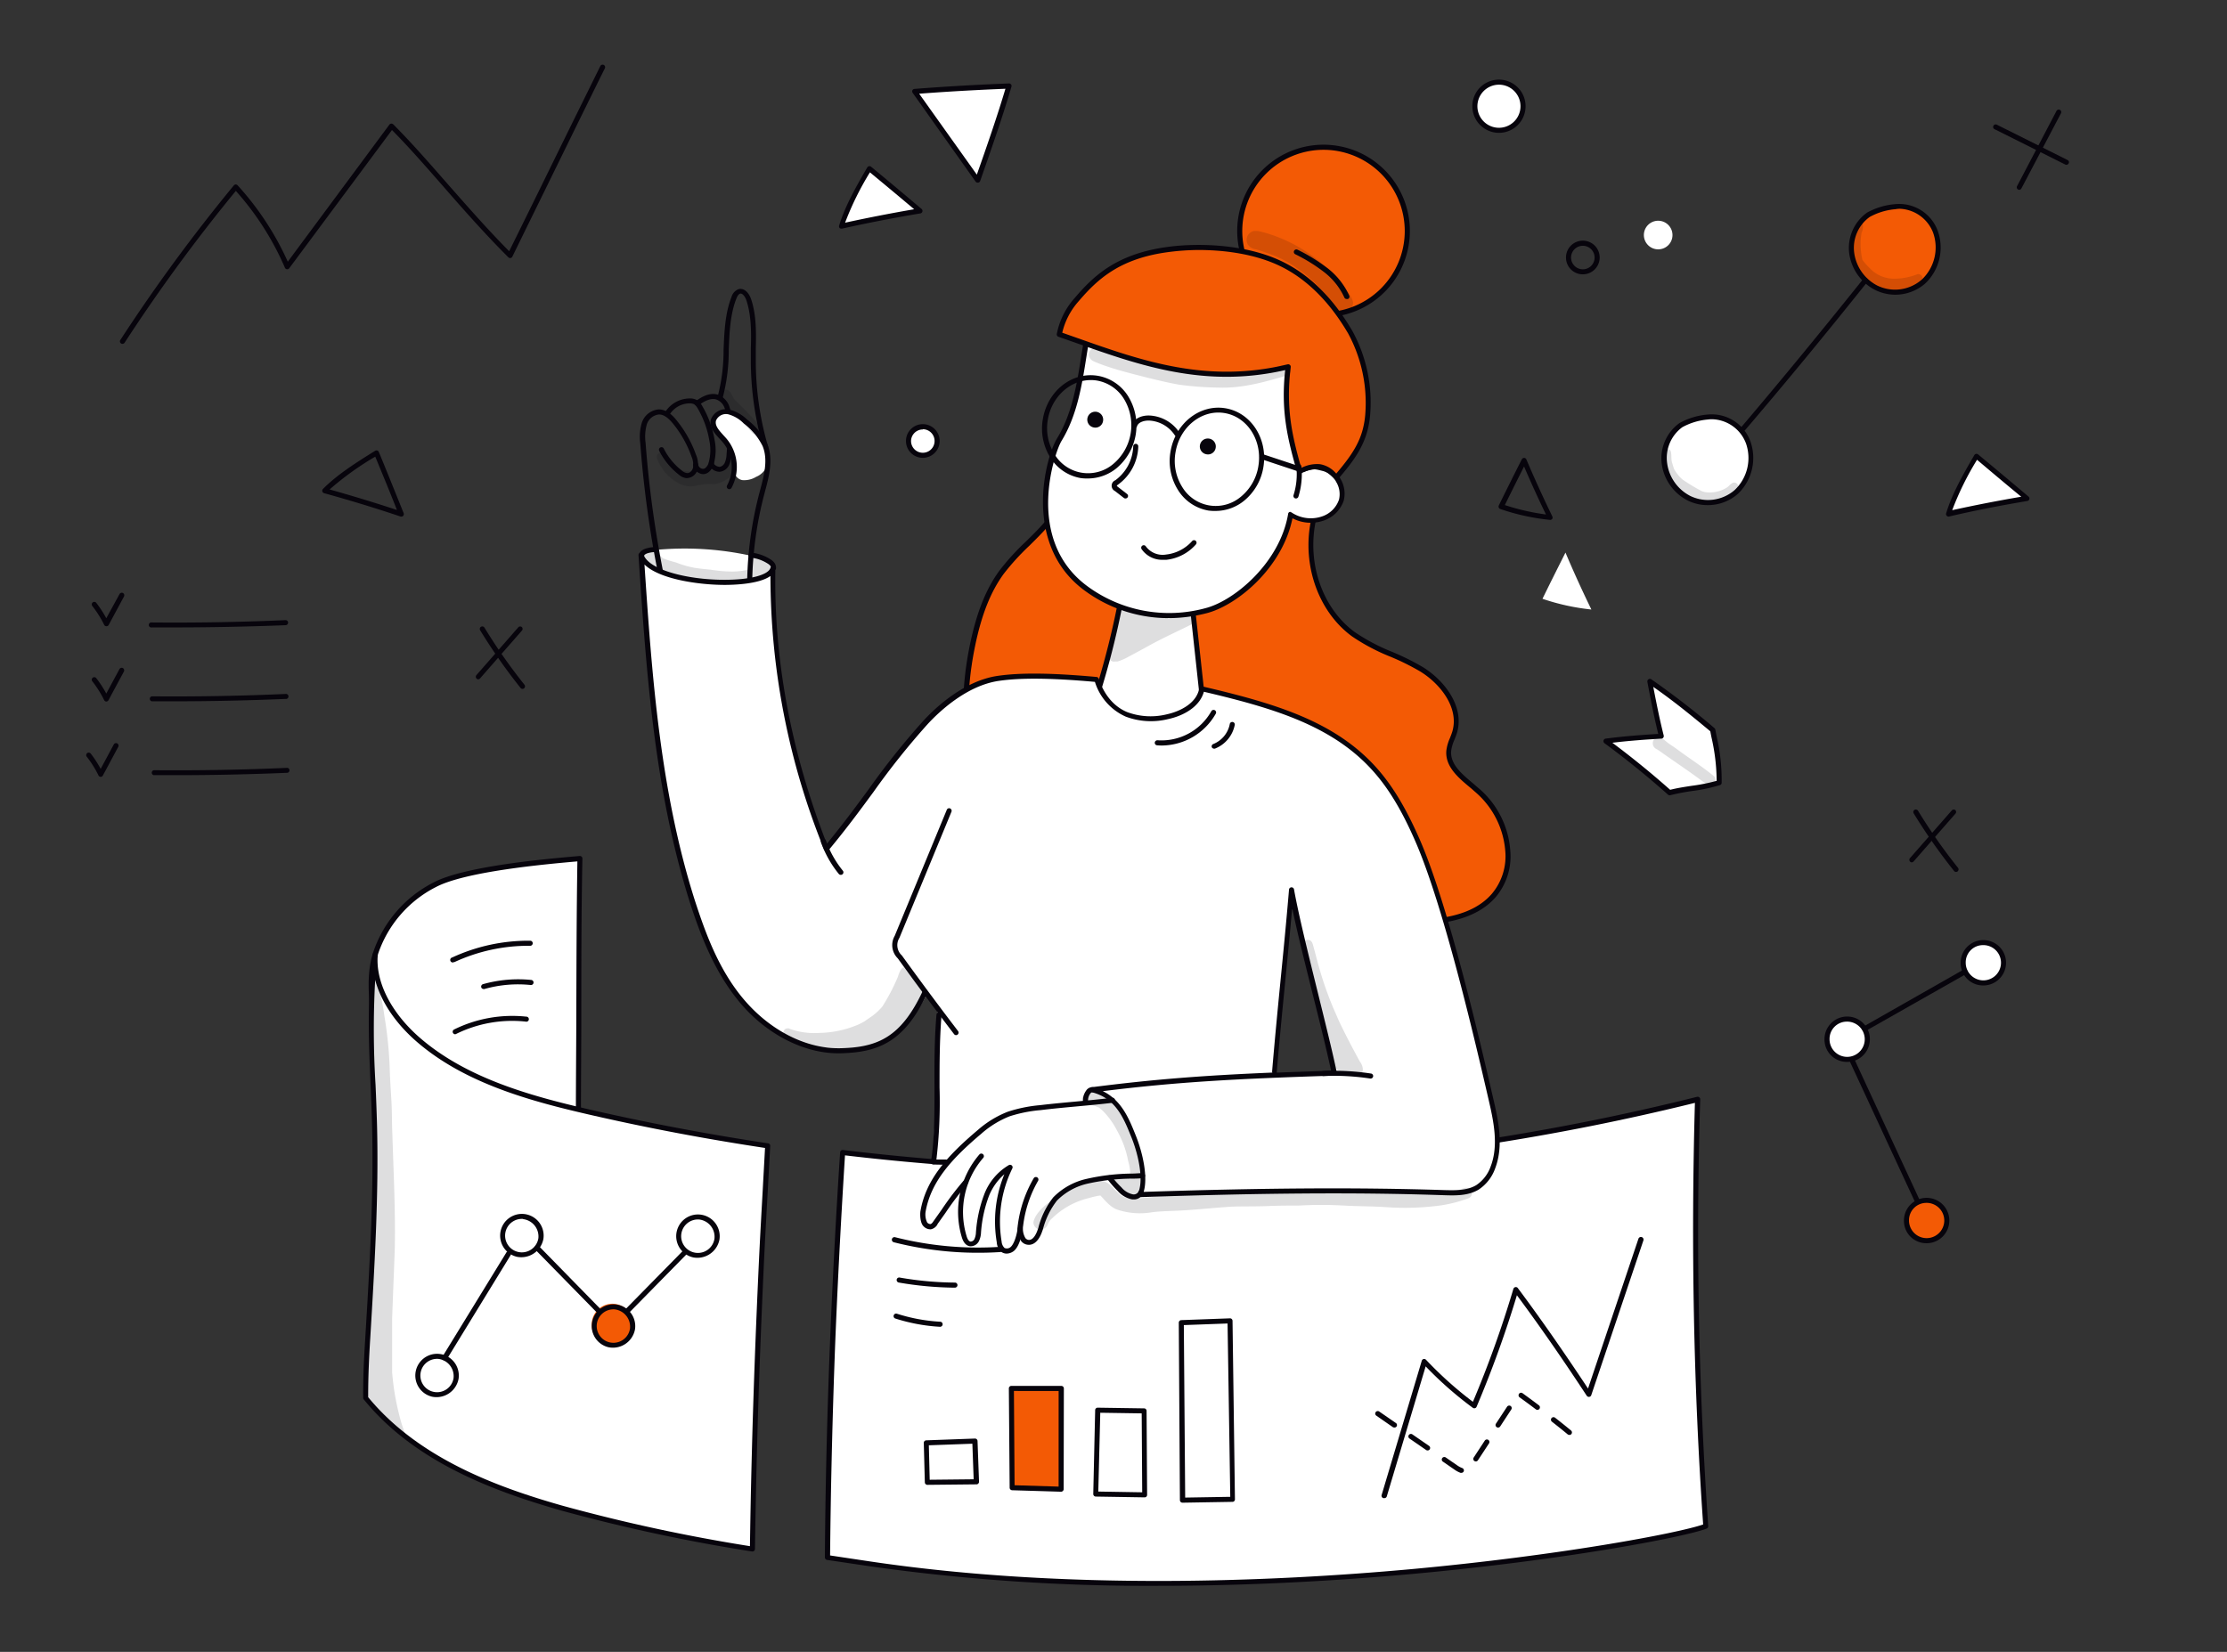 <svg xmlns="http://www.w3.org/2000/svg" width="620" height="460" fill="none"><rect width="100%" height="100%" fill="#333333" stroke="none"/><path fill="#fff" d="M464.77 220.759a241.713 241.713 0 0 0-17.738-14.379c5.226-.691 10.328-1.064 15.429-1.382-1.299-5.129-2.253-10.203-3.221-15.208a220.453 220.453 0 0 1 17.53 13.549c.871 4.631 2.046 9.525 1.825 14.655-4.064 1.354-9.429 1.576-13.825 2.765Z"/><path fill="#07040C" d="M464.77 221.464h.18a60 60 0 0 1 6.249-1.203 47.18 47.18 0 0 0 7.645-1.631.68.68 0 0 0 .47-.636 54.095 54.095 0 0 0-1.382-12.844c-.139-.664-.263-1.383-.388-1.991a.689.689 0 0 0-.248-.401 217.987 217.987 0 0 0-17.572-13.59.71.71 0 0 0-1.092.733c.898 4.728 1.824 9.608 3.027 14.475-4.341.262-9.401.622-14.641 1.313a.706.706 0 0 0-.594.525.732.732 0 0 0 .263.747 241.317 241.317 0 0 1 17.696 14.337.71.71 0 0 0 .387.166Zm13.148-4.023a50.493 50.493 0 0 1-6.913 1.382c-2.018.304-4.147.636-6.028 1.12a243.557 243.557 0 0 0-16.092-13.106c4.922-.595 9.677-.913 13.645-1.148a.65.65 0 0 0 .526-.276.712.712 0 0 0 .124-.595c-1.147-4.535-2.046-9.097-2.903-13.535 5.267 3.664 9.912 7.397 15.871 12.36.111.581.221 1.161.346 1.756a55.408 55.408 0 0 1 1.424 12.042Z"/><path fill="#07040C" d="M460.346 206.145c.843-1.285 2.143-.885 3.124 0 .982.885 1.812 1.383 2.765 2.019 3.968 2.958 8.019 5.53 11.061 8.101a1.566 1.566 0 0 1-.991 2.474 1.56 1.56 0 0 1-1.028-.179c-3.567-2.765-7.341-5.281-11.06-7.894-.982-.65-1.922-1.382-2.903-2.005a1.781 1.781 0 0 1-.968-2.516Z" opacity=".13"/><path fill="#07040C" d="M29.604 174.391a.7.7 0 0 1-.609-.401 29.518 29.518 0 0 0-3.276-5.212.707.707 0 0 1 .346-1.149.719.719 0 0 1 .553.082.708.708 0 0 1 .207.196 31.095 31.095 0 0 1 2.765 4.258l3.691-6.732a.705.705 0 0 1 .417-.343.715.715 0 0 1 .537.052.72.72 0 0 1 .29.954l-4.3 7.991a.717.717 0 0 1-.622.304ZM29.604 195.364a.7.7 0 0 1-.609-.401 29.481 29.481 0 0 0-3.276-5.212.707.707 0 0 1 .346-1.149.7.7 0 0 1 .76.278 31.095 31.095 0 0 1 2.765 4.258l3.663-6.802a.702.702 0 0 1 1.292.128.72.72 0 0 1-.047.536l-4.3 7.991a.714.714 0 0 1-.595.373ZM28.041 216.337a.741.741 0 0 1-.622-.401 29.424 29.424 0 0 0-3.262-5.212.712.712 0 0 1-.153-.521.713.713 0 0 1 .263-.475.72.72 0 0 1 .995.125 30.965 30.965 0 0 1 2.765 4.258l3.65-6.802a.705.705 0 0 1 .417-.343.698.698 0 0 1 .75.227.709.709 0 0 1 .078.78l-4.286 7.991a.72.72 0 0 1-.594.373ZM48.447 174.723h-6.18a.702.702 0 0 1-.776-.389.71.71 0 0 1 .19-.848.702.702 0 0 1 .587-.145 695.818 695.818 0 0 0 37.203-.65.694.694 0 0 1 .668.398.717.717 0 0 1-.613 1.012 800.71 800.71 0 0 1-31.079.622ZM48.475 195.295h-6.207a.706.706 0 0 1 0-1.383c12.346.111 24.885-.11 37.203-.663a.702.702 0 0 1 .776.389.71.71 0 0 1-.19.848.702.702 0 0 1-.586.145c-10.23.429-20.655.664-30.996.664ZM49.028 215.867H42.82a.705.705 0 0 1 0-1.383 694.77 694.77 0 0 0 37.204-.663.704.704 0 0 1 0 1.382c-10.23.429-20.655.664-30.996.664Z"/><path fill="#F35A05" d="M527.544 57.572a10.839 10.839 0 0 1 11.323 7.078 13.046 13.046 0 0 1-3.277 13.701 12.013 12.013 0 0 1-13.286 1.783 12.746 12.746 0 0 1-6.788-9.553 11.342 11.342 0 0 1 4.645-10.742 18.554 18.554 0 0 1 7.383-2.267Z"/><path fill="#07040C" d="M527.586 82.07a12.676 12.676 0 0 0 8.474-3.194 13.822 13.822 0 0 0 3.457-14.475 11.448 11.448 0 0 0-12.084-7.534 19.354 19.354 0 0 0-7.659 2.35 12.09 12.09 0 0 0-4.949 11.364 13.522 13.522 0 0 0 7.161 10.134 12.553 12.553 0 0 0 5.6 1.355Zm1.313-23.932a10.383 10.383 0 0 1 9.304 6.72c.78 2.234.898 4.646.341 6.946a12.297 12.297 0 0 1-3.479 6.022 11.307 11.307 0 0 1-12.443 1.686 12.106 12.106 0 0 1-6.401-9.055 10.571 10.571 0 0 1 4.328-10.051 17.869 17.869 0 0 1 7.106-2.143c.41-.076.826-.118 1.244-.125Z"/><path fill="#07040C" d="M515.447 68.88c-.138-.926-.346-3.331.705-3.663.083-.47.18-.968.318-1.548.069-.42.215-.822.429-1.19a1.38 1.38 0 0 1 .11-.442.856.856 0 0 1 1.284-.198.866.866 0 0 1 .265.406c.11.584.11 1.184 0 1.77a2.35 2.35 0 0 1-.277.732 21.452 21.452 0 0 0-.263 2.129c-.1 1.796.054 3.597.457 5.35v.11a16.246 16.246 0 0 0 2.004 2.268 9.174 9.174 0 0 0 7.106 3 17.302 17.302 0 0 0 6.222-1.244 1.216 1.216 0 0 1 .65 2.337l-.775.29a.973.973 0 0 1-.511.83c-4.314 2.211-9.982 2.142-13.466-1.577a15.69 15.69 0 0 1-2.018-2.543 9.651 9.651 0 0 1-.581-1.217 11.973 11.973 0 0 1-.567-1.134 9.674 9.674 0 0 1-.912-3.152c-.07-.332-.249-1.825-.18-1.313Z" opacity=".13"/><path fill="#fff" d="M475.354 116.204a10.835 10.835 0 0 1 11.323 7.024 13.075 13.075 0 0 1-3.277 13.714 12.015 12.015 0 0 1-13.313 1.784 12.738 12.738 0 0 1-4.563-3.963 12.742 12.742 0 0 1-2.226-5.618 11.333 11.333 0 0 1 4.646-10.742 18.773 18.773 0 0 1 7.41-2.199Z"/><path fill="#07040C" d="M475.395 140.661c3.14.03 6.177-1.114 8.517-3.207a13.83 13.83 0 0 0 3.428-14.475 11.472 11.472 0 0 0-12.097-7.521 19.273 19.273 0 0 0-7.659 2.35 12.084 12.084 0 0 0-4.949 11.42 13.508 13.508 0 0 0 7.161 10.12 12.435 12.435 0 0 0 5.599 1.313Zm1.383-23.904a10.342 10.342 0 0 1 9.304 6.719 12.302 12.302 0 0 1-3.097 12.941 11.31 11.31 0 0 1-12.442 1.673 12.063 12.063 0 0 1-6.401-9.042 10.6 10.6 0 0 1 4.216-10.079 17.9 17.9 0 0 1 7.107-2.143c.412-.057.828-.08 1.244-.069h.069Z"/><path fill="#07040C" d="M463.561 125.979a.827.827 0 0 1 .593-.815.826.826 0 0 1 .942.359c.359 1.119.083 2.129.387 3.221a23.7 23.7 0 0 0 .608 1.908l.207.359c.235.373.498.747.761 1.092a8.553 8.553 0 0 0 1.479 1.521 53.908 53.908 0 0 0 4.908 2.973c1.673.967 5.019.622 7.189-.761.719-.387.705-.733 1.756-1.382a1.119 1.119 0 0 1 1.217 1.811 10.716 10.716 0 0 1-4.148 2.765 11.71 11.71 0 0 1-5.074.401 6.981 6.981 0 0 1-1.521-.498.957.957 0 0 1-.414.512c-.705.359-1.493-.18-2.143-.443a12.19 12.19 0 0 1-4.507-4.521.498.498 0 0 1-.069-.152c-.083-.138-.374-.829-.498-1.078v-.111a10.576 10.576 0 0 1-1.383-3.055 11.319 11.319 0 0 1-.248-2.115v-.595c-.046-.464-.06-.93-.042-1.396Z" opacity=".13"/><path fill="#07040C" d="M485.294 120.034a.706.706 0 0 0 .539-.249c11.544-13.507 22.964-27.401 34.024-41.268a.695.695 0 0 0 .152-.52.7.7 0 0 0-.262-.475.699.699 0 0 0-.514-.152.697.697 0 0 0-.468.262c-11.06 13.825-22.452 27.733-33.927 41.241a.688.688 0 0 0-.165.515.69.69 0 0 0 .248.48c.105.092.235.15.373.166Z"/><path fill="#fff" d="m254.602 25.488 17.572 24.665c3.139-8.945 6.18-17.655 8.71-26.185-8.35.331-16.687.774-26.282 1.52Z"/><path fill="#07040C" d="M272.174 50.858h.138a.674.674 0 0 0 .567-.457c2.862-8.184 6.125-17.447 8.71-26.268a.664.664 0 0 0-.11-.622.71.71 0 0 0-.595-.276c-6.622.262-15.595.691-26.268 1.52a.688.688 0 0 0-.597.395.689.689 0 0 0 .072.712l17.503 24.691a.71.71 0 0 0 .58.305Zm7.742-26.144c-2.391 8.005-5.309 16.383-7.963 23.918l-16.051-22.535c9.608-.733 17.793-1.12 24.014-1.383Z"/><path fill="#fff" d="M234.238 62.913a433.875 433.875 0 0 1 21.885-4.147c-4.659-3.913-9.318-7.84-14.115-11.793-3.111 5.295-6.167 10.673-7.77 15.94Z"/><path fill="#07040C" d="M234.238 63.674h.152a417.073 417.073 0 0 1 21.844-4.245.722.722 0 0 0 .566-.511.703.703 0 0 0-.235-.733 1448.116 1448.116 0 0 0-14.046-11.752.688.688 0 0 0-.581-.151.804.804 0 0 0-.484.331c-3.345 5.765-6.248 10.95-7.838 16.217a.704.704 0 0 0 .152.678c.131.11.298.17.47.166Zm20.267-5.406a453.89 453.89 0 0 0-19.23 3.746 82.522 82.522 0 0 1 6.912-14.018 1379.98 1379.98 0 0 1 12.318 10.272Z"/><path fill="#fff" d="M443.044 169.736a328.177 328.177 0 0 1-7.216-15.858c-2.129 4.258-4.272 8.503-6.401 12.871a62.1 62.1 0 0 0 13.617 2.987Z"/><path fill="#07040C" d="M431.572 144.78a.694.694 0 0 0 .58-.304.716.716 0 0 0 0-.705 346.06 346.06 0 0 1-7.203-15.816.694.694 0 0 0-.622-.443.738.738 0 0 0-.649.387 1098.853 1098.853 0 0 0-6.415 12.872.739.739 0 0 0 0 .594.682.682 0 0 0 .442.387 61.514 61.514 0 0 0 13.825 3.028h.042Zm-7.272-14.876a320.471 320.471 0 0 0 6.097 13.369 63.452 63.452 0 0 1-11.448-2.627 1317.96 1317.96 0 0 1 5.351-10.742Z"/><path fill="#fff" d="M542.406 143.081a418.826 418.826 0 0 1 21.886-4.259c-4.646-3.926-9.305-7.852-14.102-11.792-3.111 5.336-6.166 10.714-7.784 16.051Z"/><path fill="#07040C" d="M542.406 143.855h.152c7.217-1.701 14.627-3.125 21.858-4.341a.71.71 0 0 0 .551-.905.674.674 0 0 0-.219-.326c-4.549-3.829-9.263-7.797-14.033-11.737a.783.783 0 0 0-.58-.152.726.726 0 0 0-.484.345c-3.346 5.752-6.249 10.936-7.839 16.203a.688.688 0 0 0-.018.36.685.685 0 0 0 .17.318.69.69 0 0 0 .442.235Zm20.31-5.53a413.736 413.736 0 0 0-19.218 3.746 81.137 81.137 0 0 1 6.913-14.032c4.148 3.498 8.254 6.968 12.305 10.286ZM111.73 143.865a.685.685 0 0 0 .685-.575.728.728 0 0 0-.035-.392c-2.24-5.53-4.535-11.296-6.912-17.033a.676.676 0 0 0-.429-.401.687.687 0 0 0-.595.069c-5.654 3.512-10.659 6.733-14.53 10.632a.678.678 0 0 0-.18.677.718.718 0 0 0 .498.498 404.863 404.863 0 0 1 21.277 6.498c.072.021.147.03.221.027Zm-7.258-16.7c2.06 5.004 4.148 9.995 6.028 14.848a430.252 430.252 0 0 0-18.733-5.71 82.037 82.037 0 0 1 12.705-9.138ZM34.097 95.755a.664.664 0 0 1-.387-.11.692.692 0 0 1-.208-.968A476.267 476.267 0 0 1 65.093 51.64a.69.69 0 0 1 1.064-.027 80.517 80.517 0 0 1 13.964 21.263l28.286-38.172a.679.679 0 0 1 .512-.276.738.738 0 0 1 .553.193c4.866 4.867 9.747 10.438 14.917 16.342 5.53 6.263 11.157 12.733 17.365 18.996a7086.734 7086.734 0 0 0 13.438-27.319c4.244-8.655 8.295-16.84 11.945-24.25a.703.703 0 0 1 .94-.317.717.717 0 0 1 .318.954c-3.678 7.396-7.687 15.58-11.931 24.235-4.549 9.29-9.263 18.885-13.825 28.204a.71.71 0 0 1-.512.387.704.704 0 0 1-.608-.208c-6.512-6.498-12.443-13.23-18.125-19.756-4.95-5.64-9.678-11.06-14.268-15.678l-28.59 38.476a.72.72 0 0 1-.65.29.706.706 0 0 1-.567-.428A79.135 79.135 0 0 0 65.66 53.16a471.904 471.904 0 0 0-30.968 42.278.72.72 0 0 1-.594.317Z"/><path fill="#fff" d="M260.879 122.804a3.987 3.987 0 0 0-2.461-3.68 3.978 3.978 0 0 0-4.341.869 3.985 3.985 0 0 0 .618 6.128 3.989 3.989 0 0 0 5.027-.502 3.969 3.969 0 0 0 1.157-2.815Z"/><path fill="#07040C" d="M256.911 127.491a4.688 4.688 0 1 0-4.686-4.687 4.67 4.67 0 0 0 4.686 4.687Zm0-7.964a3.28 3.28 0 0 1 3.214 3.916 3.281 3.281 0 0 1-2.575 2.575 3.28 3.28 0 0 1-3.363-1.394 3.274 3.274 0 0 1-.552-1.82 3.276 3.276 0 0 1 3.276-3.207v-.07Z"/><path fill="#fff" d="M465.621 65.466a3.983 3.983 0 0 0-6.797-2.83 3.977 3.977 0 0 0-.86 4.346 3.979 3.979 0 0 0 3.689 2.452 3.967 3.967 0 0 0 3.968-3.968Z"/><path fill="#07040C" d="M440.661 76.393a4.688 4.688 0 1 0-4.686-4.673 4.668 4.668 0 0 0 2.894 4.322 4.667 4.667 0 0 0 1.792.351Zm0-7.95a3.28 3.28 0 0 1 3.027 2.023 3.28 3.28 0 0 1-.71 3.571 3.276 3.276 0 1 1-2.317-5.593Z"/><path fill="#fff" d="M424.016 29.582a6.711 6.711 0 0 0-4.14-6.195 6.705 6.705 0 1 0 4.14 6.195Z"/><path fill="#07040C" d="M417.31 36.992a7.408 7.408 0 0 0 7.268-8.855 7.406 7.406 0 0 0-5.822-5.823 7.409 7.409 0 0 0-8.856 7.268 7.426 7.426 0 0 0 7.41 7.41Zm0-13.41a6.002 6.002 0 0 1 5.885 7.17 5.997 5.997 0 0 1-4.714 4.715 6.001 6.001 0 0 1-7.171-5.885 6.014 6.014 0 0 1 6-6ZM562.135 52.857a.707.707 0 0 0 .622-.373l11.019-20.931a.715.715 0 0 0 .052-.538.702.702 0 0 0-.606-.496.708.708 0 0 0-.691.37l-10.977 20.945a.694.694 0 0 0 .019.698.69.69 0 0 0 .617.325h-.055Z"/><path fill="#07040C" d="M575.296 45.89a.692.692 0 0 0 .622-.388.669.669 0 0 0-.094-.777.671.671 0 0 0-.224-.163l-19.687-9.843a.705.705 0 0 0-.94.317.684.684 0 0 0-.046.54.677.677 0 0 0 .364.4l19.687 9.844a.82.82 0 0 0 .318.07ZM532.19 240.148a.71.71 0 0 0 .539-.235l11.654-13.314a.716.716 0 0 0 0-.995.712.712 0 0 0-.512-.172.704.704 0 0 0-.483.241l-11.655 13.3a.722.722 0 0 0 .069.995c.107.1.243.163.388.18ZM133.093 189.171a.728.728 0 0 0 .54-.235l11.654-13.314a.716.716 0 0 0 0-.995.696.696 0 0 0-.512-.172.702.702 0 0 0-.483.241l-11.655 13.3a.72.72 0 0 0 .456 1.175Z"/><path fill="#07040C" d="M544.563 242.816a.705.705 0 0 0 .693-.624.72.72 0 0 0-.14-.523 153.295 153.295 0 0 1-11.143-15.913.721.721 0 0 0-.968-.235.706.706 0 0 0-.235.968 156.762 156.762 0 0 0 11.24 16.051.705.705 0 0 0 .553.276ZM145.467 191.839a.707.707 0 0 0 .693-.625.72.72 0 0 0-.14-.523 153.282 153.282 0 0 1-11.143-15.912.719.719 0 0 0-.968-.235.704.704 0 0 0-.235.967 156.542 156.542 0 0 0 11.24 16.051.7.7 0 0 0 .553.277Z"/><path fill="#fff" d="M557.351 268.103a5.4 5.4 0 0 0-6.586-5.067 5.403 5.403 0 0 0-3.787 7.397 5.407 5.407 0 0 0 4.981 3.283 5.536 5.536 0 0 0 3.851-1.698 5.524 5.524 0 0 0 1.541-3.915Z"/><path fill="#07040C" d="M551.959 274.421a6.318 6.318 0 1 0-6.11-6.318 6.225 6.225 0 0 0 1.748 4.423 6.225 6.225 0 0 0 4.362 1.895Zm0-11.226a4.906 4.906 0 0 1 3.752 8.298 4.91 4.91 0 0 1-8.452-3.39 4.794 4.794 0 0 1 4.7-4.908Z"/><path fill="#fff" d="M514.051 295.02c-2.986 0-5.406-2.513-5.406-5.613 0-3.1 2.42-5.613 5.406-5.613 2.985 0 5.405 2.513 5.405 5.613 0 3.1-2.42 5.613-5.405 5.613Z"/><path fill="#07040C" d="M514.051 295.712a6.314 6.314 0 0 0 5.984-3.757 6.315 6.315 0 0 0-1.24-6.955 6.316 6.316 0 0 0-9.781.873 6.32 6.32 0 0 0-1.074 3.534 6.22 6.22 0 0 0 6.111 6.305Zm0-11.213a4.91 4.91 0 0 1 1.244 9.701 4.904 4.904 0 0 1-5.101-2.046 4.908 4.908 0 0 1-.844-2.747 4.811 4.811 0 0 1 4.701-4.908Z"/><path fill="#F35A05" d="M541.563 339.883a5.408 5.408 0 0 0-6.582-5.068 5.407 5.407 0 0 0 1.176 10.681 5.53 5.53 0 0 0 5.406-5.613Z"/><path fill="#07040C" d="M536.157 346.201a6.32 6.32 0 0 0 5.993-3.743 6.32 6.32 0 0 0-1.225-6.958 6.315 6.315 0 0 0-6.91-1.472 6.313 6.313 0 0 0-3.955 5.855 6.218 6.218 0 0 0 6.097 6.318Zm0-11.226a4.91 4.91 0 0 1 5.061 5.723 4.911 4.911 0 0 1-3.798 3.976 4.908 4.908 0 0 1-5.949-4.791 4.813 4.813 0 0 1 4.686-4.908Z"/><path fill="#07040C" d="M533.862 335.335a.766.766 0 0 0 .29-.069.71.71 0 0 0 .412-.672.72.72 0 0 0-.066-.269l-18.305-39.512a.705.705 0 0 0-.94-.332.706.706 0 0 0-.345.926l18.318 39.513a.693.693 0 0 0 .636.415ZM519.152 287.14a.65.65 0 0 0 .346-.097l27.885-15.816a.701.701 0 0 0 .332-.429.714.714 0 0 0-.251-.747.703.703 0 0 0-.524-.142.701.701 0 0 0-.262.088l-27.885 15.871a.704.704 0 0 0-.263.954.717.717 0 0 0 .622.318Z"/><path fill="#fff" d="M104.474 265.715a33.581 33.581 0 0 1 16.59-19.355c8.392-4.424 30.692-6.456 40.425-7.3-.359 23.337-.248 46.688-.401 70.951-1.866 6.913-4.41 13.742-8.834 19.355-4.424 5.613-10.936 9.899-18.069 10.273-10.521.553-19.964-7.535-24.347-17.116-4.382-9.581-4.783-20.448-5.115-30.982-.304-8.586-2.765-17.531-.249-25.826Z"/><path fill="#07040C" d="M133.093 340.371h1.092c6.829-.359 13.604-4.147 18.581-10.548 3.843-4.881 6.594-10.922 8.972-19.618a.774.774 0 0 0 0-.18c0-8.295.07-16.673.097-24.733 0-15.885 0-30.9.304-46.204a.614.614 0 0 0-.221-.525.7.7 0 0 0-.539-.194c-8.751.76-32.005 2.765-40.688 7.383a33.971 33.971 0 0 0-16.908 19.784c-1.783 5.903-1.12 12.138-.47 18.166.29 2.599.581 5.295.664 7.88.304 10.037.65 21.402 5.17 31.259 4.065 8.834 12.968 17.53 23.946 17.53Zm27.249-30.415c-2.309 8.447-4.977 14.323-8.682 19.023-4.728 6.028-11.129 9.678-17.544 10.01-10.825.567-19.687-7.991-23.683-16.715-4.382-9.595-4.728-20.807-5.046-30.706-.069-2.64-.373-5.364-.65-7.991-.636-5.889-1.299-11.986.415-17.613a32.58 32.58 0 0 1 16.203-18.94c8.198-4.328 30.18-6.346 39.388-7.148-.235 15.042-.263 29.821-.304 45.443-.028 7.964-.111 16.273-.111 24.582l.014.055Z"/><path fill="#fff" d="M231.818 375.045a2085.48 2085.48 0 0 1 2.862-54.112 660.74 660.74 0 0 0 237.987-14.807 1180.175 1180.175 0 0 0 2.24 118.897c-11.309 4.396-129.736 25.715-232.443 10.493l-12.083-1.797c.175-19.549.654-39.107 1.437-58.674Z"/><path fill="#07040C" d="M322.484 441.613c26.475 0 50.932-1.52 70.509-3.29 42.471-3.857 76.038-10.286 82.135-12.65a.69.69 0 0 0 .443-.705 1187.716 1187.716 0 0 1-2.226-118.828.662.662 0 0 0-.263-.567.69.69 0 0 0-.608-.138 655.55 655.55 0 0 1-237.794 14.807.68.68 0 0 0-.537.151.689.689 0 0 0-.251.499 2139.452 2139.452 0 0 0-2.862 54.125c-.774 19.591-1.258 39.333-1.382 58.674a.72.72 0 0 0 .608.706l12.07 1.797a551.014 551.014 0 0 0 80.158 5.419Zm151.677-17.088c-7.162 2.475-39.955 8.641-81.265 12.443-38.531 3.498-95.892 5.959-150.335-2.101l-11.461-1.715c.179-19.134.663-38.71 1.382-58.066.677-17.101 1.618-35.033 2.765-53.351a665.657 665.657 0 0 0 118.897 3.359 658.78 658.78 0 0 0 117.722-17.972c-1.12 39.595-.374 79.121 2.295 117.403Z"/><path fill="#fff" d="M102.373 372.598c1.203-19.839 2.405-39.692 1.88-59.559-.415-15.802-1.922-31.701.221-47.365-.815 8.779 4.881 17.682 12.097 23.917 12.996 11.199 30.54 16.134 47.601 20.061a649.476 649.476 0 0 0 49.563 9.373v.097c-.539 10.327-1.175 20.655-1.673 30.982a2639.844 2639.844 0 0 0-2.046 55.301c-.221 8.655-.396 17.318-.525 25.991a485.267 485.267 0 0 1-53.117-11.433c-20.392-5.793-41.171-14.198-54.568-30.637-.083-6.138.249-11.419.567-16.728Z"/><path fill="#07040C" d="M209.477 432.046a.76.76 0 0 0 .456-.152.726.726 0 0 0 .249-.539c.124-8.599.304-17.337.525-25.991.443-17.475 1.12-35.531 2.046-55.218.305-6.277.664-12.664 1.01-18.83l.663-12.153a.693.693 0 0 0-.594-.774c-16.59-2.502-33.305-5.654-49.508-9.373-15.968-3.678-34.107-8.544-47.296-19.909-8.13-7.009-12.567-15.733-11.849-23.323a.702.702 0 0 0-.626-.661.705.705 0 0 0-.756.509c-1.659 12.125-1.134 24.568-.622 36.596.152 3.566.304 7.258.401 10.88.525 19.853-.705 40.01-1.881 59.448h.706-.706c-.317 5.199-.649 10.577-.58 16.729a.617.617 0 0 0 .166.428c14.323 17.655 36.858 25.743 54.9 30.914a482.308 482.308 0 0 0 53.185 11.419h.111Zm3.511-112.413c-.207 3.872-.428 7.729-.636 11.6-.345 6.18-.705 12.567-1.009 18.844-.926 19.701-1.603 37.77-2.046 55.3-.221 8.392-.387 16.853-.511 25.19a480.65 480.65 0 0 1-52.232-11.281c-17.765-5.047-39.941-13.038-54.057-30.208 0-6.001.263-11.282.581-16.383 1.175-19.522 2.406-39.706 1.88-59.615a690.72 690.72 0 0 0-.401-10.908 252.255 252.255 0 0 1-.11-29.295c1.59 6 5.654 12.11 11.668 17.295 13.424 11.585 31.798 16.507 47.891 20.212 16.092 3.706 32.503 6.802 48.982 9.291v-.042Z"/><path fill="#F35A05" d="M366.614 141.509c-4.147 12.443-.318 27.457 10.231 35.158 5.737 4.147 12.871 6 18.927 9.678 6.055 3.677 11.253 10.742 9.262 17.585a29.213 29.213 0 0 0-1.645 5.129c-.456 4.825 4.521 8.088 8.185 11.254 8.295 7.12 11.461 20.849 4.313 29.033-5.641 6.47-15.208 7.438-23.793 7.618-11.627.235-23.669-.249-34.162-5.281-10.493-5.033-18.332-14.116-23.392-24.43-5.06-10.313-7.355-21.788-8.392-33.18-1.203-13.176-.595-27.139 6.097-38.559 6.691-11.419 20.876-19.327 34.369-14.005Z"/><path fill="#07040C" d="M387.781 257.697h4.313c8.779-.18 18.54-1.259 24.291-7.853a17.579 17.579 0 0 0 4.064-13.148 25.114 25.114 0 0 0-8.502-16.95c-.512-.442-1.065-.885-1.604-1.382-3.29-2.765-6.691-5.53-6.332-9.305.159-1.065.466-2.103.913-3.083.249-.622.511-1.258.705-1.907 2.143-7.245-3.443-14.572-9.54-18.319a70.33 70.33 0 0 0-8.557-4.244 53.944 53.944 0 0 1-10.328-5.461c-9.94-7.245-14.143-21.706-9.982-34.356a.663.663 0 0 0-.019-.518.681.681 0 0 0-.382-.353 25.742 25.742 0 0 0-20.309.719 33.292 33.292 0 0 0-14.959 13.521c-5.751 9.816-7.714 22.203-6.193 38.987 1.216 13.355 3.981 24.305 8.461 33.457 5.53 11.268 13.949 20.061 23.724 24.761 9.373 4.507 19.936 5.434 30.236 5.434Zm-22.038-115.759c-4.009 13.065.429 27.816 10.687 35.296a55.595 55.595 0 0 0 10.59 5.613 66.48 66.48 0 0 1 8.378 4.147c5.655 3.471 10.867 10.176 8.931 16.715-.179.595-.414 1.175-.65 1.784a12.196 12.196 0 0 0-1.009 3.483c-.428 4.507 3.429 7.701 6.83 10.508l1.576 1.382a24.068 24.068 0 0 1 7.977 15.927 16.265 16.265 0 0 1-3.733 12.124c-5.378 6.167-14.35 7.19-23.268 7.369-11.461.235-23.502-.248-33.844-5.212-9.498-4.562-17.682-13.12-23.06-24.097-4.41-9.014-7.134-19.798-8.295-32.987-1.493-16.466.415-28.591 6.014-38.13 6.041-10.452 19.632-18.733 32.876-13.922Z"/><path fill="#F35A05" d="M307.746 92.472c-1.742 18.843-4.037 39-16.327 53.379-4.01 4.673-8.931 8.544-12.554 13.507-4.313 5.903-6.566 13.065-8.06 20.226-2.765 13.521-2.958 28.245 3.443 40.494 6.401 12.249 20.627 21.07 34.01 17.89 11.793-2.765 20.185-13.963 23.074-25.743 2.89-11.779 1.258-24.152-.816-36.097a425.624 425.624 0 0 0-22.77-83.656Z"/><path fill="#07040C" d="M302.728 239.309a24.676 24.676 0 0 0 5.71-.664c11.06-2.613 20.323-12.926 23.599-26.267 2.973-12.098 1.231-24.609-.802-36.388a428.844 428.844 0 0 0-22.88-83.781.719.719 0 0 0-.761-.443.694.694 0 0 0-.594.636c-1.95 20.918-4.507 39.347-16.176 52.979-1.659 1.935-3.525 3.774-5.322 5.53a66.631 66.631 0 0 0-7.259 7.991c-3.746 5.115-6.332 11.627-8.184 20.489-3.374 16.272-2.198 30.056 3.498 40.964 6.055 11.544 17.889 18.954 29.171 18.954Zm5.392-143.782a430.412 430.412 0 0 1 21.774 80.753c2.019 11.641 3.733 23.973.83 35.821-3.152 12.816-12 22.715-22.563 25.217a23.467 23.467 0 0 1-5.392.622c-10.825 0-22.12-7.106-27.899-18.152-5.53-10.618-6.678-24.084-3.373-40.024 1.797-8.669 4.327-15 7.935-19.95a67.072 67.072 0 0 1 7.12-7.825c1.811-1.797 3.705-3.65 5.392-5.627 11.378-13.341 14.282-30.913 16.231-50.863l-.055.028Z"/><path fill="#fff" d="M304.967 194.736a230.159 230.159 0 0 0 7.563-30.152 44.373 44.373 0 0 1 13.327-.221c1.991.262 4.148.801 5.268 2.391a7.1 7.1 0 0 1 .981 3.415l2.655 24.457a3.073 3.073 0 0 1-2.06 3.747 23.895 23.895 0 0 1-27.734-3.637Z"/><path fill="#07040C" d="M321.406 201.981a23.817 23.817 0 0 0 11.641-2.986 3.788 3.788 0 0 0 2.419-4.438l-2.668-24.471a7.863 7.863 0 0 0-1.092-3.747c-1.3-1.852-3.747-2.405-5.752-2.682a44.987 44.987 0 0 0-13.548.235.708.708 0 0 0-.567.567 232.294 232.294 0 0 1-7.535 30.056.686.686 0 0 0 .166.733 24.362 24.362 0 0 0 16.936 6.733Zm-1.466-37.328a43.455 43.455 0 0 1 5.835.387c1.7.235 3.788.691 4.783 2.101a6.59 6.59 0 0 1 .843 3.083l2.655 24.471a3.4 3.4 0 0 1 0 1.548 3.549 3.549 0 0 1-1.659 1.507 23.38 23.38 0 0 1-26.572-3.221c3.07-9.6 5.508-19.391 7.3-29.309a43.205 43.205 0 0 1 6.815-.553v-.014Z"/><path fill="#fff" d="M302.341 95.596c-1.493 9.097-2.516 18.83-7.424 26.862-2.682 4.369-9.913 28.577 7.382 41.352a39.33 39.33 0 0 0 33.485 6.345c8.447-2.156 21.194-12.968 23.503-26.834 5.406 3.442 12.443 1.23 14.129-4.065.968-3.042-1.244-7.908-4.852-8.807-2.765-.705-3.139-.774-5.738.18a84.425 84.425 0 0 1 3.844-20.489c-4.466-9.429-14.074-16.466-24.333-21.346a41.79 41.79 0 0 0-10.673-3.76c-10.714-1.784-27.775 1.202-29.323 10.562Z"/><path fill="#07040C" d="M325.443 172.132a42.553 42.553 0 0 0 10.521-1.382c8.295-2.129 21.014-12.443 23.862-26.42a10.979 10.979 0 0 0 8.738.622 8.907 8.907 0 0 0 5.53-5.53 8.023 8.023 0 0 0-.857-6 7.403 7.403 0 0 0-4.466-3.705c-2.53-.636-3.249-.761-5.115-.153.478-6.54 1.731-13 3.732-19.244a.685.685 0 0 0 0-.526c-5.018-10.617-16.189-17.654-24.664-21.677a42.76 42.76 0 0 0-10.963-3.72c-7.59-1.382-19.12-.235-25.535 4.328a10.316 10.316 0 0 0-4.604 6.747l-.539 3.345c-1.258 8.033-2.558 16.328-6.802 23.268-3.277 5.35-9.678 29.531 7.576 42.291a39.301 39.301 0 0 0 23.586 7.756Zm33.872-29.572a.75.75 0 0 0-.291 0 .66.66 0 0 0-.401.526c-2.309 13.714-15.069 24.235-23.005 26.267a38.408 38.408 0 0 1-32.89-6.11c-17.641-13.024-9.056-37.411-7.217-40.425 4.397-7.176 5.71-15.609 6.996-23.78l.539-3.331a8.977 8.977 0 0 1 4.023-5.835c6.111-4.34 17.171-5.35 24.485-4.147 3.65.739 7.184 1.967 10.507 3.65 8.198 3.898 18.968 10.659 23.876 20.737a84.963 84.963 0 0 0-3.761 20.545.667.667 0 0 0 .277.608.68.68 0 0 0 .663.097c2.406-.899 2.572-.857 5.309-.166a6.043 6.043 0 0 1 3.581 3.028 6.52 6.52 0 0 1 .774 4.894 7.466 7.466 0 0 1-4.673 4.673 9.684 9.684 0 0 1-8.405-.996.741.741 0 0 0-.387-.18v-.055Z"/><path fill="#fff" d="M215.048 158.611a2.425 2.425 0 0 0-1.036-2.253 6.684 6.684 0 0 0-2.392-.996 85.881 85.881 0 0 0-30.416-2.087c-.981.097-2.253.484-2.267 1.479.039.455.246.879.581 1.189a15.21 15.21 0 0 0 7.438 4.023c7.852 2.323 16.327 3.194 24.208.996 1.382-.387 3.58-.678 3.884-2.351Z"/><path fill="#07040C" d="M338.411 142.284a12.585 12.585 0 0 0 7.853-2.765 15.216 15.216 0 0 0 5.461-9.415c1.313-7.853-3.415-15.208-10.535-16.411-7.12-1.203-13.991 4.148-15.319 12.07a15.115 15.115 0 0 0 2.074 10.673 12.451 12.451 0 0 0 8.461 5.737c.664.092 1.335.129 2.005.111Zm11.917-12.443a13.824 13.824 0 0 1-4.935 8.544 10.866 10.866 0 0 1-16.259-2.765 13.701 13.701 0 0 1-1.866-9.678c1.189-7.092 7.327-11.986 13.687-10.908 6.359 1.079 10.562 7.701 9.373 14.779v.028ZM302.866 133.242a12.652 12.652 0 0 0 7.867-2.765 15.514 15.514 0 0 0 3.373-20.088 12.431 12.431 0 0 0-8.461-5.737c-7.12-1.203-13.991 4.147-15.318 12.069a15.21 15.21 0 0 0 2.073 10.673 12.446 12.446 0 0 0 8.462 5.737 12.21 12.21 0 0 0 2.004.111Zm.802-27.401c.584-.003 1.166.044 1.742.138a11.048 11.048 0 0 1 7.507 5.115 14.1 14.1 0 0 1-3.069 18.18 10.864 10.864 0 0 1-13.071.614 10.864 10.864 0 0 1-3.188-3.379 13.742 13.742 0 0 1-1.866-9.677c1.078-6.374 6.235-10.991 11.945-10.991Z"/><path fill="#F35A05" d="M368.467 87.633c-12.874 0-23.309-10.436-23.309-23.31 0-12.873 10.435-23.309 23.309-23.309 12.873 0 23.309 10.436 23.309 23.31 0 12.873-10.436 23.309-23.309 23.309Z"/><path fill="#07040C" d="M368.467 88.352a24.027 24.027 0 0 0 4.704-47.592 24.026 24.026 0 0 0-28.732 23.536 24.053 24.053 0 0 0 24.028 24.055Zm0-46.633a22.617 22.617 0 1 1-22.618 22.577 22.644 22.644 0 0 1 22.618-22.577ZM184.163 161.238h.138a.697.697 0 0 0 .454-.305.703.703 0 0 0 .099-.538 299.994 299.994 0 0 1-5.115-37.01 12.76 12.76 0 0 1 .332-5.199 3.995 3.995 0 0 1 3.387-2.765c1.258 0 2.502.816 3.94 2.586a30.655 30.655 0 0 1 5.102 9.083c.43.972.587 2.042.456 3.097-.18.829-.913 1.645-1.728 1.548a2.765 2.765 0 0 1-1.383-.677 18.203 18.203 0 0 1-5.06-6.153.689.689 0 0 0-.678-.38.676.676 0 0 0-.262.076.704.704 0 0 0-.318.94 19.664 19.664 0 0 0 5.461 6.636 3.985 3.985 0 0 0 2.018.968 3.194 3.194 0 0 0 3.249-2.64 6.904 6.904 0 0 0-.497-3.885 32.178 32.178 0 0 0-5.337-9.498c-1.078-1.383-2.765-3.111-5.032-3.111a5.408 5.408 0 0 0-4.715 3.747 13.826 13.826 0 0 0-.414 5.792 303.476 303.476 0 0 0 5.143 37.19c.05.158.153.294.291.385.139.09.304.13.469.113Z"/><path fill="#07040C" d="M195.721 132.039a2.54 2.54 0 0 0 1.285-.359 4.065 4.065 0 0 0 1.701-2.447c.62-2.212.696-4.541.221-6.789a27.485 27.485 0 0 0-3.359-9.276 4.588 4.588 0 0 0-1.535-1.742 3.737 3.737 0 0 0-2.046-.47 8.14 8.14 0 0 0-6.774 3.76.708.708 0 0 0 1.202.747 6.649 6.649 0 0 1 5.53-3.139c.453-.017.903.073 1.314.263.436.33.791.756 1.037 1.244a26.44 26.44 0 0 1 3.179 8.807 13.131 13.131 0 0 1-.165 6.125 2.767 2.767 0 0 1-1.079 1.659 1.101 1.101 0 0 1-1.064 0 1.392 1.392 0 0 1-.788-1.079.732.732 0 0 0-.816-.58.686.686 0 0 0-.573.528.697.697 0 0 0-.008.273 2.763 2.763 0 0 0 1.576 2.13c.355.204.753.322 1.162.345Z"/><path fill="#07040C" d="M200.283 131.389a3.23 3.23 0 0 0 2.682-1.866 7.63 7.63 0 0 0 .65-2.848c.289-3.218.326-6.454.111-9.678a12.732 12.732 0 0 0-.774-4.064 5.272 5.272 0 0 0-3.07-3.014c-2.308-.747-4.617.65-6.166 1.769a.709.709 0 0 0-.104.947.708.708 0 0 0 .934.187c1.286-.926 3.207-2.115 4.908-1.562a3.843 3.843 0 0 1 2.253 2.295c.421 1.157.645 2.377.664 3.608.21 3.136.177 6.284-.097 9.415a6.59 6.59 0 0 1-.511 2.337 1.845 1.845 0 0 1-1.466 1.092 2.226 2.226 0 0 1-1.382-.664.454.454 0 0 1-.139-.235.689.689 0 0 0-.131-.524.694.694 0 0 0-.463-.278.721.721 0 0 0-.802.581 1.68 1.68 0 0 0 .47 1.382 3.606 3.606 0 0 0 2.433 1.12Z"/><path fill="#07040C" d="M213.127 125.127h.207a.701.701 0 0 0 .498-.599.695.695 0 0 0-.028-.272 85.351 85.351 0 0 1-3.387-24.056v-3.083c.097-4.604.18-9.374-1.314-13.826-.58-1.686-1.88-3.193-3.497-2.764a3.267 3.267 0 0 0-1.95 2.156c-1.797 4.563-2.004 9.678-2.212 14.766a50.397 50.397 0 0 1-1.617 12.871.719.719 0 0 0 .051.551.72.72 0 0 0 1.331-.123 51.367 51.367 0 0 0 1.673-13.272c.194-4.894.401-9.954 2.115-14.309.318-.802.636-1.216 1.01-1.382.76-.222 1.506 1.009 1.783 1.838 1.383 4.148 1.383 8.862 1.244 13.342v3.11a86.497 86.497 0 0 0 3.443 24.443.703.703 0 0 0 .65.609Z"/><path fill="#F35A05" d="M361.803 131.307c-3-10.521-4.562-17.973-3.18-29.158-24.678 6-43.909-2.157-63.72-9.028a20.31 20.31 0 0 1 4.783-9.677c5.876-6.913 12.277-12.443 26.019-14.102 9.678-1.203 21.803-.249 30.568 3.871s15.069 11.406 19.659 19.272a40.957 40.957 0 0 1 4.798 23.365c-.678 6.913-3.747 11.254-8.696 17.019-1.383-1.383-2.655-2.765-4.659-2.959a9.676 9.676 0 0 0-5.572 1.397Z"/><path fill="#07040C" d="M372.034 133.629a.726.726 0 0 0 .511-.235c4.576-5.336 8.13-9.996 8.862-17.42a41.469 41.469 0 0 0-4.894-23.793c-5.433-9.304-12.138-15.885-19.963-19.549-9.678-4.548-22.342-5.018-30.969-3.94-14.558 1.839-21.07 8.046-26.434 14.35a21.058 21.058 0 0 0-4.935 9.955.704.704 0 0 0 .47.788l5.046 1.77c17.572 6.207 35.752 12.636 58.066 7.507-1.231 11.309.608 18.954 3.318 28.438a.707.707 0 0 0 .391.442.715.715 0 0 0 .59 0 9.158 9.158 0 0 1 5.185-1.271c1.687.165 2.765 1.285 4.147 2.585l.166.166a.707.707 0 0 0 .443.207Zm-38.268-64.01c7.23 0 15.47 1.133 22.217 4.285 7.548 3.54 14.06 9.927 19.355 18.982a40.655 40.655 0 0 1 4.714 22.95c-.622 6.235-3.096 10.231-8.046 16.051a7.49 7.49 0 0 0-4.548-2.627 9.564 9.564 0 0 0-5.185 1.051c-2.627-9.221-4.313-16.811-2.931-28.079a.678.678 0 0 0-.235-.608.703.703 0 0 0-.636-.166c-22.383 5.447-40.618-.996-58.259-7.23l-4.48-1.577a20.044 20.044 0 0 1 4.507-8.696c5.171-6.041 11.42-12.097 25.563-13.825 2.642-.33 5.301-.5 7.964-.512Z"/><path fill="#fff" d="M204.458 130.85a11.058 11.058 0 0 0-2.156-7.258 29.067 29.067 0 0 1-2.973-3.83 3.541 3.541 0 0 1 .567-4.424 3.696 3.696 0 0 1 2.945-.414 13.698 13.698 0 0 1 6.622 4.354 14.729 14.729 0 0 1 3.014 3.968 12.81 12.81 0 0 1 1.037 4.314c.149.929.059 1.88-.263 2.765a5.53 5.53 0 0 1-2.765 2.475 6.33 6.33 0 0 1-3.829.898 2.68 2.68 0 0 1-2.199-2.848Z"/><path fill="#07040C" d="M323.77 155.888h.981a12.822 12.822 0 0 0 8.171-4.258.723.723 0 0 0 0-.996.704.704 0 0 0-.996 0 11.372 11.372 0 0 1-7.258 3.788 5.811 5.811 0 0 1-5.64-2.239.712.712 0 0 0-.735-.346.715.715 0 0 0-.468.309.706.706 0 0 0 .027.811 6.914 6.914 0 0 0 5.918 2.931ZM338.438 124.753a2.21 2.21 0 0 0-2.201-2.638 2.21 2.21 0 0 0-.329 4.394 2.144 2.144 0 0 0 1.634-.347 2.144 2.144 0 0 0 .896-1.409ZM208.717 162.455a.703.703 0 0 0 .497-.198.688.688 0 0 0 .208-.494 101.981 101.981 0 0 1 3.345-24.097l.208-.802c1.12-4.147 2.378-8.959.649-13.203a19.337 19.337 0 0 0-5.613-6.816 10.904 10.904 0 0 0-4.963-2.779 4.384 4.384 0 0 0-5.129 2.765c-.539 2.185 1.078 3.913 2.489 5.434.262.276.525.553.76.829a10.793 10.793 0 0 1 1.258 12.07.717.717 0 0 0 .263.967.686.686 0 0 0 .264.087.687.687 0 0 0 .525-.15.69.69 0 0 0 .178-.213 12.241 12.241 0 0 0-1.382-13.687 32.88 32.88 0 0 0-.788-.871c-1.231-1.383-2.516-2.682-2.157-4.148a3.007 3.007 0 0 1 1.423-1.526 2.993 2.993 0 0 1 2.075-.229 9.674 9.674 0 0 1 4.258 2.543 17.749 17.749 0 0 1 5.226 6.291c1.562 3.788.415 8.115-.705 12.304l-.207.802a103.31 103.31 0 0 0-3.388 24.429.712.712 0 0 0 .432.664c.087.037.18.055.274.055v-.027ZM307.069 117.357a2.208 2.208 0 0 0-.9-2.315 2.212 2.212 0 1 0-1.63 4.002 2.157 2.157 0 0 0 2.53-1.687ZM313.429 138.8a.691.691 0 0 0 .359-1.231l-2.516-1.949c-.277-.207-.346-.304-.36-.346.129-.158.283-.294.457-.401a13.594 13.594 0 0 0 5.53-10.562.715.715 0 0 0-.197-.503.712.712 0 0 0-.495-.216.717.717 0 0 0-.719.691 12.198 12.198 0 0 1-4.977 9.457 1.64 1.64 0 0 0-1.026 1.464 1.645 1.645 0 0 0 .916 1.536l2.516 1.949a.692.692 0 0 0 .512.111ZM327.738 121.532a.594.594 0 0 0 .373-.111.704.704 0 0 0 .235-.967 10.558 10.558 0 0 0-8.295-4.742c-2.019-.083-4.3.691-4.853 2.613a.723.723 0 0 0 .484.871.706.706 0 0 0 .871-.484c.332-1.134 1.977-1.645 3.429-1.59a9.079 9.079 0 0 1 7.12 4.147.685.685 0 0 0 .636.263ZM361.057 131.071a.699.699 0 0 0 .474-.159.698.698 0 0 0 .249-.434.7.7 0 0 0-.502-.789l-9.678-3.208a.718.718 0 0 0-.553.047.715.715 0 0 0-.359.424.721.721 0 0 0 .222.775.736.736 0 0 0 .248.137l9.677 3.221c.074.01.15.006.222-.014Z"/><path fill="#fff" d="M354.808 298.439c1.562-18.664 3.138-31.991 4.7-50.641 2.281 12.65 9.111 37.521 11.931 51.042-26.834.871-44.24 1.715-67.481 4.701a32.714 32.714 0 0 1 10.079 13.203 57 57 0 0 1 3.263 15.927c28.618-.968 56.752-1.383 84.845-.539 3.138.096 6.484.165 9.166-1.466a10.82 10.82 0 0 0 4.286-5.53c2.35-6.042.912-12.83-.539-19.148-4.327-18.733-12.706-54.292-20.392-71.891-3.318-7.604-7.314-15.028-13.051-21.028-11.987-12.54-29.808-17.199-47.006-21.25-.747 4.3-5.281 6.844-9.539 7.784-3.79.942-7.776.715-11.434-.65-3.581-1.479-6.595-4.604-8.295-9.677-13.203-1.203-21.54-1.162-27.36-.318-7.687 1.119-15.208 6.719-20.309 12.332-10.715 11.696-16.286 21.553-27.568 35.116-9.677-24.526-15.318-50.656-14.807-77.974-2.419 5.53-33.401 5.004-36.692-3.789 2.171 32.545 4.41 65.463 14.296 96.556 3.193 9.995 7.258 19.95 14.101 27.927 6.844 7.977 16.812 13.825 27.305 13.479 10.493-.345 17.212-3.18 23.987-16.134a21.15 21.15 0 0 1 2.889 5.876c.083 13.825-1.216 30.07-1.382 43.688 30.927 4.894 63.388.76 94.467-1.245.014-9.235-.138-18.442.54-26.351Z"/><path fill="#07040C" d="M286.442 346.648c1.59 0 2.917-1.383 3.76-3.899l.152-.428a21.94 21.94 0 0 1 3.899-7.977 17.421 17.421 0 0 1 8.599-4.743 57.992 57.992 0 0 1 12.54-1.382c1.106 0 2.06-.069 2.765-.124a.709.709 0 0 0 .609-.499.71.71 0 0 0-.734-.912c-.649 0-1.59.097-2.682.125a59.114 59.114 0 0 0-12.857 1.479 18.73 18.73 0 0 0-9.263 5.143 22.893 22.893 0 0 0-4.148 8.475l-.152.442c-.304.927-1.175 3.056-2.544 2.931a1.293 1.293 0 0 1-.912-.511 5.117 5.117 0 0 1-.622-3.484 32.943 32.943 0 0 1 4.147-12.443.709.709 0 1 0-1.23-.705 34.566 34.566 0 0 0-4.397 12.927 6.417 6.417 0 0 0 .927 4.548 2.656 2.656 0 0 0 1.88 1.023l.263.014ZM120.335 388.956a6.052 6.052 0 0 1-4.608-4.791 6.055 6.055 0 1 1 11.93-.148 6.248 6.248 0 0 1-7.322 4.939Zm1.699-10.537a4.642 4.642 0 0 0-4.453 2.445 4.65 4.65 0 0 0 .449 5.061 4.64 4.64 0 0 0 4.814 1.623 4.642 4.642 0 0 0 3.421-3.755 4.84 4.84 0 0 0-4.231-5.374ZM143.953 349.996a6.06 6.06 0 0 1-3.02-1.705 6.06 6.06 0 0 1-1.225-6.532 6.058 6.058 0 0 1 11.11-.153 6.057 6.057 0 0 1 .459 3.437 6.261 6.261 0 0 1-7.324 4.953Zm1.701-10.55a4.656 4.656 0 0 0-4.478 2.444 4.653 4.653 0 0 0 .447 5.082 4.655 4.655 0 0 0 7.112.247 4.663 4.663 0 0 0 1.15-2.4 4.856 4.856 0 0 0-4.24-5.319l.009-.054Z"/><path fill="#F35A05" d="M164.765 368.308a5.749 5.749 0 0 1 4.104-5.014 5.758 5.758 0 0 1 6.167 1.988 5.755 5.755 0 0 1-2.111 8.742 5.752 5.752 0 0 1-3.359.463 5.52 5.52 0 0 1-3.681-2.094 5.536 5.536 0 0 1-1.12-4.085Z"/><path fill="#07040C" d="M169.454 375.183a6.05 6.05 0 0 1-4.242-8.242 6.056 6.056 0 0 1 11.564 3.303 6.25 6.25 0 0 1-7.322 4.939Zm1.701-10.551a4.657 4.657 0 0 0-5.012 5.048 4.66 4.66 0 0 0 8.085 2.735 4.656 4.656 0 0 0 1.156-2.396 4.857 4.857 0 0 0-4.229-5.387ZM192.982 350.157a6.06 6.06 0 0 1-4.619-4.782 6.058 6.058 0 0 1 2.552-6.138 6.059 6.059 0 0 1 9.378 5.965 6.265 6.265 0 0 1-7.311 4.955Zm1.701-10.551a4.66 4.66 0 1 0 4.218 5.371 4.84 4.84 0 0 0-4.218-5.371ZM280.234 349.095a3.39 3.39 0 0 0 1.977-.691c.539-.415 1.867-1.825 2.503-6.097a.708.708 0 0 0-1.304-.467.713.713 0 0 0-.093.259c-.456 3.07-1.382 4.701-1.963 5.171a1.59 1.59 0 0 1-1.7.249 2.762 2.762 0 0 1-.802-1.784 33.664 33.664 0 0 1 2.986-20.364.696.696 0 0 0-.542-.999.714.714 0 0 0-.426.073 16.078 16.078 0 0 0-6.912 8.295 37.321 37.321 0 0 0-2.254 10.424 4.837 4.837 0 0 1-.428 1.894 1.219 1.219 0 0 1-1.093.691c-.566-.097-.926-.94-1.119-1.645a23.056 23.056 0 0 1 4.631-21.623.713.713 0 0 0 .163-.8.713.713 0 0 0-.163-.236.704.704 0 0 0-.995 0 24.52 24.52 0 0 0-4.978 22.936c.443 1.576 1.203 2.474 2.24 2.654a2.563 2.563 0 0 0 1.495-.292 2.57 2.57 0 0 0 1.063-1.09 5.996 5.996 0 0 0 .594-2.42c.24-3.435.966-6.819 2.157-10.051a15.818 15.818 0 0 1 4.341-6.18 34.666 34.666 0 0 0-2.115 18.927 3.82 3.82 0 0 0 1.382 2.765c.404.26.875.399 1.355.401ZM343.184 418.227l-13.978.235a.723.723 0 0 1-.506-.203.75.75 0 0 1-.211-.49l-.315-49.447a.723.723 0 0 1 .68-.703l13.553-.496a.715.715 0 0 1 .519.189.761.761 0 0 1 .212.504l.67 49.697a.69.69 0 0 1-.624.714Zm-13.228-1.19 12.554-.21-.756-48.269-12.172.446.374 48.033ZM318.72 416.978l-13.662-.22a.701.701 0 0 1-.492-.217.732.732 0 0 1-.199-.504l.529-23.359a.685.685 0 0 1 .214-.485.683.683 0 0 1 .495-.191l12.914.192a.689.689 0 0 1 .69.694l.15 23.389a.72.72 0 0 1-.203.505.75.75 0 0 1-.436.196Zm-12.952-1.615 12.223.203-.14-21.978-11.531-.173-.552 21.948Z"/><path fill="#07040C" d="M258.93 342.334h.235a2.77 2.77 0 0 0 1.838-1.382v-.069l2.199-3.097a83.522 83.522 0 0 1 6.193-8.157.716.716 0 0 0 0-.995.703.703 0 0 0-.995 0 87.048 87.048 0 0 0-6.291 8.295l-2.184 3.083a.49.49 0 0 0-.083.124c-.138.208-.456.691-.829.747a1.38 1.38 0 0 1-.871-.429 5.075 5.075 0 0 1-.457-3c1.48-8.433 7.286-14.793 15.554-21.775a26.79 26.79 0 0 1 7.825-4.811 38.58 38.58 0 0 1 8.668-1.728c3.304-.415 6.692-.719 9.954-1.023 3.263-.304 6.678-.608 9.996-1.009a.706.706 0 0 0 .728-.789.705.705 0 0 0-.894-.594c-3.304.401-6.677.719-9.954 1.023-3.277.305-6.678.609-9.996 1.01a39.884 39.884 0 0 0-8.986 1.825 27.998 27.998 0 0 0-8.295 5.046c-8.503 7.175-14.475 13.756-16.024 22.604-.152.885-.124 3.373.885 4.286a2.614 2.614 0 0 0 1.784.815ZM271.827 413.353l-13.635.14a.72.72 0 0 1-.717-.694l-.292-10.987a.706.706 0 0 1 .68-.717l13.553-.496a.706.706 0 0 1 .731.679l.415 11.343a.675.675 0 0 1-.203.505.639.639 0 0 1-.532.227Zm-12.995-1.281 12.238-.13-.362-9.906-12.117.444.241 9.592ZM266.16 288.264a.703.703 0 0 0 .429-.152.704.704 0 0 0 .276-.462.686.686 0 0 0-.138-.52 974.072 974.072 0 0 1-15.65-21.069 3.845 3.845 0 0 1-.677-4.894l14.488-35.116a.716.716 0 0 0-.656-.981.692.692 0 0 0-.643.441l-14.503 35.103a5.169 5.169 0 0 0 .857 6.263 972.663 972.663 0 0 0 15.664 21.097.713.713 0 0 0 .553.29Z"/><path fill="#F35A05" d="m281.531 386.658.222 27.633 13.67.413.012-28.043-13.904-.003Z"/><path fill="#07040C" d="m295.449 415.408-13.67-.413a.72.72 0 0 1-.689-.694l-.224-27.661a.72.72 0 0 1 .203-.505.7.7 0 0 1 .505-.198l13.904.003a.691.691 0 0 1 .498.208.695.695 0 0 1 .205.499l-.053 28.031a.687.687 0 0 1-.217.506.704.704 0 0 1-.462.224Zm-12.988-1.807 12.258.381.008-26.617-12.451-.015.185 26.251ZM385.342 417.188a.613.613 0 0 1-.222.003.705.705 0 0 1-.47-.877l11.168-37.36a.682.682 0 0 1 .869-.481.722.722 0 0 1 .315.186 104.528 104.528 0 0 0 13.061 11.709 302.824 302.824 0 0 0 11.263-31.443.708.708 0 0 1 .559-.493.648.648 0 0 1 .682.265c6.118 8.199 12.345 17.1 19.543 27.977l14.03-41.706a.729.729 0 1 1 1.39.448l-14.519 43.097a.693.693 0 0 1-.957.419.733.733 0 0 1-.299-.247c-7.186-10.947-13.398-19.835-19.447-27.992a308.122 308.122 0 0 1-11.214 31.041.665.665 0 0 1-.449.408.738.738 0 0 1-.61-.1 101.499 101.499 0 0 1-13.128-11.543l-10.826 36.221a.696.696 0 0 1-.739.468Z"/><path fill="#07040C" d="M406.854 410.151a.663.663 0 0 1-.235.003 7.622 7.622 0 0 1-1.743-.94l-3.174-2.189a.671.671 0 0 1-.195-.195.678.678 0 0 1-.099-.531.682.682 0 0 1 .112-.252.706.706 0 0 1 .979-.182l3.174 2.189a6.1 6.1 0 0 0 1.395.752.72.72 0 0 1 .456.891.715.715 0 0 1-.67.454Zm4.028-3.176a.714.714 0 0 1-.598-.312.714.714 0 0 1 0-.785l3.091-4.723a.706.706 0 0 1 1.174.784l-3.091 4.709a.713.713 0 0 1-.576.327Zm-13.42-3.062a.724.724 0 0 1-.416-.118l-4.642-3.202a.7.7 0 0 1-.299-.451.694.694 0 0 1 .117-.528.705.705 0 0 1 .979-.182l4.642 3.203a.671.671 0 0 1 .195.195.676.676 0 0 1 .099.532.697.697 0 0 1-.112.252.682.682 0 0 1-.563.299Zm39.421-4.337a.747.747 0 0 1-.459-.159c-1.402-1.18-2.9-2.359-4.384-3.525a.706.706 0 0 1-.079-1.001.71.71 0 0 1 1.002-.078 196.546 196.546 0 0 1 4.412 3.538.707.707 0 0 1-.034 1.118.701.701 0 0 1-.402.133l-.056-.026Zm-19.805-2.034a.712.712 0 0 1-.598-.312.694.694 0 0 1-.106-.53.71.71 0 0 1 .105-.254l3.091-4.709a.719.719 0 0 1 .979-.21.71.71 0 0 1 .195.979l-3.091 4.723a.714.714 0 0 1-.575.313Zm-28.913-.02a.762.762 0 0 1-.417-.118l-4.572-3.176a.671.671 0 0 1-.195-.195.676.676 0 0 1-.099-.532.709.709 0 0 1 .564-.545.703.703 0 0 1 .527.112l4.642 3.202a.683.683 0 0 1 .299.451.694.694 0 0 1-.117.528.683.683 0 0 1-.632.273Zm39.854-4.911a.705.705 0 0 1-.431-.146 225.662 225.662 0 0 0-4.534-3.342.708.708 0 0 1-.154-.979.683.683 0 0 1 .454-.292.688.688 0 0 1 .525.124 292.45 292.45 0 0 1 4.548 3.356.71.71 0 0 1 .261.788.708.708 0 0 1-.669.491ZM278.683 348.651a95.537 95.537 0 0 1-29.84-2.712.732.732 0 0 1-.533-.877.727.727 0 0 1 .876-.534 93.993 93.993 0 0 0 29.394 2.675.702.702 0 0 1 .802.333.703.703 0 0 1-.13.859.71.71 0 0 1-.573.187l.004.069ZM265.932 358.582a95.915 95.915 0 0 1-15.722-1.43.72.72 0 0 1-.571-.819.703.703 0 0 1 .818-.571c5.114.9 10.294 1.37 15.485 1.406.162.02.311.096.423.215a.703.703 0 0 1-.324 1.164l-.109.035ZM261.795 369.483a50.172 50.172 0 0 1-12.536-2.308.697.697 0 0 1-.41-.347.697.697 0 0 1-.037-.536.705.705 0 0 1 .882-.461 48.048 48.048 0 0 0 12.146 2.24.706.706 0 0 1 .448 1.122.705.705 0 0 1-.398.259l-.095.031ZM126.208 267.927a.675.675 0 0 0 .29 0 49.077 49.077 0 0 1 21.111-4.548.709.709 0 0 0 .282-1.357.705.705 0 0 0-.268-.054 50.437 50.437 0 0 0-21.719 4.66.698.698 0 0 0-.447.305.708.708 0 0 0 .737 1.077l.014-.083ZM263.395 324.279a.705.705 0 0 0 0-1.383h-2.696c.787-6.66 1.078-13.37.871-20.074 0-6.443 0-13.106.553-20.143a.706.706 0 0 0-.649-.761.706.706 0 0 0-.515.158.683.683 0 0 0-.246.478c-.594 7.106-.58 13.825-.553 20.282 0 7.493 0 14.558-.981 20.627a.656.656 0 0 0 .152.567.692.692 0 0 0 .525.263l3.512.069.027-.083ZM134.655 275.421c.063.014.13.014.193 0a34.206 34.206 0 0 1 12.913-1.12.716.716 0 0 0 .52-.157.71.71 0 0 0 .254-.479.706.706 0 0 0-.622-.774 36.188 36.188 0 0 0-13.452 1.175.722.722 0 0 0-.484.871.704.704 0 0 0 .678.484ZM126.678 288.015a.639.639 0 0 0 .304-.083 35.259 35.259 0 0 1 19.355-3.442.702.702 0 0 0 .86-.904.712.712 0 0 0-.408-.43.697.697 0 0 0-.3-.049 36.603 36.603 0 0 0-20.074 3.581.704.704 0 0 0-.318.94.723.723 0 0 0 .581.387ZM123.695 378.799a.653.653 0 0 1-.273-.044.718.718 0 0 1-.234-.976l17.761-28.953a.702.702 0 0 1 1.004-.307.715.715 0 0 1 .328.473.694.694 0 0 1-.133.559l-17.75 28.969a.708.708 0 0 1-.703.279ZM166.4 365.546a.787.787 0 0 1-.387-.202l-16.966-17.327a.712.712 0 0 1-.142-.772.713.713 0 0 1 .387-.377.725.725 0 0 1 .541.007c.085.037.162.09.227.157l16.964 17.34a.72.72 0 0 1-.006.994.751.751 0 0 1-.618.18ZM174.496 365.801a.633.633 0 0 1-.374-.2.684.684 0 0 1-.215-.496.682.682 0 0 1 .207-.5l15.947-16.222a.717.717 0 0 1 .508-.277.716.716 0 0 1 .545.197.718.718 0 0 1 .213.538.694.694 0 0 1-.261.517l-15.949 16.235a.723.723 0 0 1-.621.208Z"/><path fill="#07040C" d="M317.3 333.376c34.328-1.162 60.471-1.383 84.79-.539 2.958.096 6.636.207 9.567-1.563a11.73 11.73 0 0 0 4.576-5.848c2.502-6.47.829-13.728-.525-19.562-3.374-14.655-12.36-53.559-20.434-72.044-4.148-9.484-8.198-16.023-13.176-21.235-11.751-12.291-28.41-16.991-47.379-21.443a.647.647 0 0 0-.553.097.75.75 0 0 0-.304.47c-.691 4.009-5.101 6.346-8.986 7.203a18.771 18.771 0 0 1-11.06-.609c-3.65-1.507-6.388-4.728-7.936-9.318a.693.693 0 0 0-.594-.47c-12.443-1.134-21.208-1.23-27.526-.304-9.595 1.383-17.697 9.235-20.738 12.553a210.613 210.613 0 0 0-15.125 18.941c-3.498 4.77-7.12 9.677-11.71 15.277-9.968-25.591-14.793-51.361-14.323-76.592a.72.72 0 0 0-.594-.705.705.705 0 0 0-.788.484c-.65 1.977-5.738 3.29-12.706 3.29h-.207c-9.927 0-21.028-2.696-22.425-7.078a.703.703 0 0 0-1.241-.242.703.703 0 0 0-.141.491c2.143 32.143 4.369 65.393 14.337 96.776 2.765 8.572 6.802 19.507 14.226 28.176 7.424 8.668 17.972 14.019 27.858 13.728 10.368-.29 17.627-3.124 24-16.756a.73.73 0 0 0-.346-.94.71.71 0 0 0-.778.121.722.722 0 0 0-.162.225c-6.083 13.037-12.691 15.664-22.756 15.94-9.401.263-19.355-4.687-26.752-13.231-7.396-8.544-11.115-19.3-13.88-27.733-9.678-30.319-12.001-62.504-14.088-93.735 4.147 4.078 14.959 5.655 22.217 5.682 2.489 0 9.678-.18 12.857-2.488a202.486 202.486 0 0 0 14.959 76.218.693.693 0 0 0 .539.429.707.707 0 0 0 .65-.235c4.991-6.001 8.821-11.213 12.54-16.273a210.76 210.76 0 0 1 15.014-18.816c2.931-3.207 10.742-10.783 19.881-12.111 6.138-.898 14.64-.802 26.751.277a15.659 15.659 0 0 0 8.572 9.677 19.932 19.932 0 0 0 11.848.678c4.148-.885 8.738-3.346 9.913-7.604 18.457 4.355 34.646 9.014 45.982 20.876 4.867 5.088 8.849 11.503 12.913 20.835 8.019 18.36 16.978 57.181 20.351 71.794 1.3 5.641 2.931 12.678.581 18.733a10.388 10.388 0 0 1-3.996 5.157c-2.571 1.548-5.876 1.452-8.779 1.383-24.097-.775-49.992-.623-83.822.497 1.23-4.009-.194-10.756-2.198-15.719l-.152-.387c-1.729-4.272-3.816-9.443-9.028-11.945 20.959-2.599 37.231-3.456 64.494-4.327a.652.652 0 0 0 .526-.263.68.68 0 0 0 .138-.581c-1.231-5.931-3.208-13.825-5.295-22.3-2.627-10.631-5.35-21.636-6.622-28.729a.71.71 0 0 0-.692-.566.704.704 0 0 0-.691.566c-.788 9.332-1.59 17.462-2.364 25.314-.774 7.853-1.562 15.996-2.35 25.342a.678.678 0 0 0 .069.373c-18.844.788-32.766 1.825-50.31 4.079a.707.707 0 0 0-.407 1.138.707.707 0 0 0 .407.244c6.65 1.632 8.903 7.203 10.894 12.125l.166.401c2.143 5.295 3.456 12.36 1.825 15.609a.697.697 0 0 0 .027.684.703.703 0 0 0 .595.339l-.124.069Zm53.282-35.213c-5.433.18-10.438.359-15.125.539a.452.452 0 0 0 0-.207c.788-9.318 1.59-17.448 2.364-25.314.636-6.443 1.286-13.051 1.922-20.365 1.383 6.788 3.595 15.471 5.682 23.918 2.033 8.032 3.913 15.678 5.157 21.429Z"/><path fill="#07040C" d="M302.244 307.619h.111a.704.704 0 0 0 .594-.788 3.07 3.07 0 0 1 .553-2.239c.221-.318.484-.47.608-.429a.71.71 0 0 0 .754-.254.704.704 0 0 0 .054-.794.712.712 0 0 0-.434-.334 2.044 2.044 0 0 0-2.129.967 4.489 4.489 0 0 0-.802 3.263.706.706 0 0 0 .691.608ZM315.571 334.012a2.762 2.762 0 0 0 2.627-1.549.696.696 0 0 0 .042-.573.7.7 0 0 0-.688-.465.705.705 0 0 0-.653.513 1.485 1.485 0 0 1-1.535.65 5.646 5.646 0 0 1-3.138-1.922 28.9 28.9 0 0 1-2.765-3.097.72.72 0 0 0-.996-.124.703.703 0 0 0-.124.981 30.214 30.214 0 0 0 2.848 3.249 7.128 7.128 0 0 0 3.981 2.323l.401.014ZM215.339 158.888a.705.705 0 0 0 .705-.622 2.286 2.286 0 0 0-.539-1.645 4.268 4.268 0 0 0-1.107-.927 12.102 12.102 0 0 0-5.253-1.797.705.705 0 0 0-.748.898.71.71 0 0 0 .344.419.694.694 0 0 0 .266.079 10.73 10.73 0 0 1 4.645 1.604c.285.16.542.366.76.608a.902.902 0 0 1 .222.609.692.692 0 0 0 .156.519.713.713 0 0 0 .479.255h.07ZM178.633 155.542a.712.712 0 0 0 .499-.221.697.697 0 0 0 .192-.512.545.545 0 0 1 .221-.373c.219-.158.462-.279.719-.359a7.352 7.352 0 0 1 2.447-.332.708.708 0 0 0 .566-.691.706.706 0 0 0-.566-.692 8.319 8.319 0 0 0-2.917.401c-.437.129-.845.34-1.203.622a1.93 1.93 0 0 0-.719 1.493.718.718 0 0 0 .761.664ZM323.466 207.608a17.431 17.431 0 0 0 15.014-8.876.708.708 0 0 0-1.244-.677 15.933 15.933 0 0 1-14.987 8.087.736.736 0 0 0-.76.65.687.687 0 0 0 .032.274.688.688 0 0 0 .352.412.7.7 0 0 0 .266.074c.47.042.912.056 1.327.056ZM337.968 208.479a.551.551 0 0 0 .249 0 8.943 8.943 0 0 0 5.53-6.553.708.708 0 0 0-.286-.76.71.71 0 0 0-1.004.226.704.704 0 0 0-.092.271 7.511 7.511 0 0 1-4.59 5.53.704.704 0 0 0-.401.912.725.725 0 0 0 .248.265.734.734 0 0 0 .346.109ZM374.992 83.264a.706.706 0 0 0 .277 0 .72.72 0 0 0 .373-.926 20.273 20.273 0 0 0-6.111-7.701 49.165 49.165 0 0 0-8.295-5.102.717.717 0 0 0-.954.305.705.705 0 0 0 .304.953 46.501 46.501 0 0 1 8.005 4.95 18.8 18.8 0 0 1 5.696 7.148.692.692 0 0 0 .705.373ZM234.1 243.623a.69.69 0 0 0 .442-.153.699.699 0 0 0 .263-.465.701.701 0 0 0-.138-.516 28.351 28.351 0 0 1-4.729-8.42.734.734 0 0 0-.933-.449.733.733 0 0 0-.449.933 30.03 30.03 0 0 0 4.949 8.793c.07.091.16.163.263.212.104.048.218.07.332.065ZM381.67 300.347a.702.702 0 0 0 .622-.651.705.705 0 0 0-.525-.731 68.29 68.29 0 0 0-13.355-.719.704.704 0 0 0-.692.733.7.7 0 0 0 .222.495.693.693 0 0 0 .511.182c4.381-.196 8.771.04 13.106.705l.111-.014ZM360.794 138.813a.722.722 0 0 0 .416-.133.723.723 0 0 0 .261-.35 21.061 21.061 0 0 0 .844-8.448.699.699 0 0 0-.5-.601.709.709 0 0 0-.897.753 19.42 19.42 0 0 1-.802 7.867.72.72 0 0 0 .47.885l.208.027Z"/><path fill="#07040C" d="M348.904 64.365a4.685 4.685 0 0 1 2.184.166c1.147.273 2.278.61 3.388 1.009a41.794 41.794 0 0 1 17.115 11.35c1.244 1.383 2.323 2.766 3.456 4.259a6.906 6.906 0 0 1 1.632 2.903 2.627 2.627 0 0 1-4.825 1.673 40.286 40.286 0 0 0-11.06-11.226 28.472 28.472 0 0 0-8.074-4.037 34.537 34.537 0 0 0-3.056-1.037 3.123 3.123 0 0 1-2.295-1.383 2.57 2.57 0 0 1 .544-3.129c.285-.254.624-.442.991-.548ZM303.696 97.38a2.002 2.002 0 0 1 2.143-.415c.248.069 1.548.553 1.838.691 2.005.746 3.996 1.604 6.056 2.212a111.53 111.53 0 0 0 11.959 3.138 78.877 78.877 0 0 0 15.207 1.604 47.67 47.67 0 0 0 14.876-2.502c.926-.208 1.977-.83 2.89-.318a1.551 1.551 0 0 1-.36 2.765c-6.097 1.783-12.318 3.58-18.747 3.387a91.553 91.553 0 0 1-11.171-.802c-2.93-.498-5.82-1.217-8.723-1.908-4.369-1.133-8.765-2.17-12.996-3.733a38.737 38.737 0 0 1-2.032-.815 2.408 2.408 0 0 1-1.051-.747 1.947 1.947 0 0 1 .111-2.558ZM308.438 181.285c.207-.761.428-1.521.649-2.295.523-1.421.93-2.882 1.217-4.369.373-1.383.747-2.765 1.134-4.148a.58.58 0 0 0 0-.414l.11-.318a.537.537 0 0 0-.207-.692c.954-.691 2.212.249 3.249.719 1.014.485 2.081.851 3.18 1.092 1.299.346 5.447.54 6.65.802a1.291 1.291 0 0 1 .871.692l2.156-.941c.47-.193.94-.401 1.383-.622 1.12 0 2.226 0 3.332-.124a3.831 3.831 0 0 0 0 .401 2.958 2.958 0 0 0 0 .498c.028.122.065.242.11.359.139.456.304.899.443 1.382-.098.09-.204.168-.318.236-4.148 2.087-8.378 3.967-12.443 6.207a369.763 369.763 0 0 1-6.111 3.318c-.876.484-1.803.869-2.765 1.148h-.663c-.188.034-.38.034-.567 0a1.885 1.885 0 0 1-1.383-1.383 1.301 1.301 0 0 1-.276-.456c.069-.36.152-.733.249-1.092ZM219.016 286.398c.871-.097.65.083 1.217.235 2.53.85 5.203 1.193 7.866 1.009a28.774 28.774 0 0 0 11.061-2.419c.179-.097 1.479-.733 1.728-.941.249-.207 1.631-1.133 1.977-1.382a16.64 16.64 0 0 0 2.765-2.585 53.592 53.592 0 0 0 4.272-8.13l.097-.235a8.37 8.37 0 0 1 .815-1.949c.197-.275.458-.498.761-.65l.705.747c.02.157.099.3.221.401l.816.774a71.68 71.68 0 0 1 4.078 5.378c-.03.22-.105.432-.221.622a30.23 30.23 0 0 1-2.364 3.332c-1.936 4.258-4.687 8.295-9.346 9.678a60.437 60.437 0 0 1-9.553 1.686 43.04 43.04 0 0 1-5.821-.276c-1.382 0-2.903-.097-4.341 0a8.817 8.817 0 0 1-2.641-.208 1.683 1.683 0 0 1-1.078-1.7 18.328 18.328 0 0 1-2.087-.65c-.484-.249-1.12-.332-1.452-.774a1.154 1.154 0 0 1-.325-.524 1.154 1.154 0 0 1 .307-1.147 1.15 1.15 0 0 1 .543-.292ZM178.66 154.505a1.566 1.566 0 0 1 1.079-1.078h.318a1.384 1.384 0 0 1 2.143-.526 17.492 17.492 0 0 0 1.838 2.074c.166.18.346.346.526.512a38.12 38.12 0 0 0 3.65 1.147 26.857 26.857 0 0 0 5.032 1.466c1.963.304 2.143.29 4.549.539 2.024.334 4.072.51 6.124.525a21.062 21.062 0 0 0 4.604-.567h.069a1.796 1.796 0 0 1 .429-1.493 1.71 1.71 0 0 1-.373-1.875 1.72 1.72 0 0 1 2.806-.558 8.95 8.95 0 0 0 1.576 1.106c.482.245.899.6 1.217 1.037v.111h.193a1.479 1.479 0 0 1 .553 2.765 23.747 23.747 0 0 1-10.438 2.765c-1.244 0-2.475-.194-3.719-.18-1.244.014-2.378 0-3.553-.083-2.475-.276-4.908-.747-7.341-1.23h-.111.291-.305a17.248 17.248 0 0 1-3.359-.678c-3.152-1.106-6.429-2.378-7.272-3.843a4 4 0 0 1-.401-.664 1.594 1.594 0 0 1-.125-1.272ZM182.849 127.048a1.388 1.388 0 0 1 1.097-1.11 1.39 1.39 0 0 1 .549.004c.843.235 1.023 1.189 1.465 1.839.194.332.401.664.622.982.221.318.249.235.692.525h.082c.509.436 1.05.834 1.618 1.189.254.162.517.31.788.442.78.238 1.59.359 2.406.36 1.783 0 2.308-.484 4.908-.526.58 0 1.175.125 1.769.125a5.325 5.325 0 0 0 1.839-.899c.608-.47.954-1.258 1.673-1.534a1.878 1.878 0 0 1 2.591 1.909 1.875 1.875 0 0 1-.531 1.146 8.449 8.449 0 0 1-5.378 3.304 4.5 4.5 0 0 1-.636 0 13.062 13.062 0 0 0-3.636.277c-1.244.179-.691.193-2.558.387a7.097 7.097 0 0 1-2.917-.733 10.953 10.953 0 0 1-3.042-2.087 1.553 1.553 0 0 1-.345-.263l-.318-.387a3.798 3.798 0 0 1-1.092-1.383 11.376 11.376 0 0 1-1.037-1.659c-.263-.691-.705-1.272-.609-1.908Z" opacity=".13"/><path fill="#07040C" d="M187.287 129.274c-.276-.193-.373-.276 0 0ZM200.684 109.642a1.491 1.491 0 0 1 2.184-.884c.83.566 1.037 1.852 1.742 2.613a89.508 89.508 0 0 1 6.996 7.382 1.42 1.42 0 0 1-.38 1.97 1.416 1.416 0 0 1-1.97-.38 73.513 73.513 0 0 0-6.18-6.277 9.673 9.673 0 0 1-2.102-3 1.848 1.848 0 0 1-.29-1.424ZM301.456 305.241a2.23 2.23 0 0 1 1.908-.884 20.702 20.702 0 0 1 3.581-.125 2.182 2.182 0 0 1 1.631.567 1.713 1.713 0 0 1 .456 1.783c.563.462 1.094.961 1.59 1.494a30.403 30.403 0 0 1 5.724 9.76c.557 1.73.977 3.5 1.258 5.295.65 3.374.857 6.387-.083 8.6-1.383 2.295-3.871 1.133-5.53-.249l-.747-.567c-.898-.636-1.59-1.576-.995-2.682a1.921 1.921 0 0 1 2.046-.788c.705 0 1.507 0 2.032.511.143.153.255.331.332.526a1.532 1.532 0 0 1 0-.166.264.264 0 0 1 0-.097 14.227 14.227 0 0 0-.567-4.867 27.136 27.136 0 0 0-3.138-8.571 21.345 21.345 0 0 0-4.023-5.53c-1.162-.968-.609-.664-1.825-1.175-.498-.208-1.065-.277-1.549-.498h-.815a1.54 1.54 0 0 1-1.322-.795 1.534 1.534 0 0 1 .036-1.542ZM364.112 261.72c1.258 0 1.383 1.382 1.687 2.378.553 1.921.995 3.871 1.576 5.792a94.15 94.15 0 0 0 4.825 13.107c.442 1.272 3.442 7.203 5.005 10.051.456.857.912 1.728 1.382 2.571.406.51.677 1.114.788 1.756a2.381 2.381 0 0 1-.373 1.783 29.718 29.718 0 0 0-5.751-.442 1.245 1.245 0 0 1-.332-.277c-2.378-1.977-3.277-5.101-3.968-8.004-.194-.775-.346-1.563-.512-2.351a1.736 1.736 0 0 1 .083-1.382c.122-.213.299-.39.512-.512-1.383-3.898-2.613-7.825-3.885-11.751a81.998 81.998 0 0 1-1.922-8.765 16.18 16.18 0 0 1-.456-2.765 1.296 1.296 0 0 1 1.341-1.189Z" opacity=".13"/><path fill="#07040C" d="M297.06 331.661c2.046-.801 4.562-2.543 8.06-2.861h-.291a6.762 6.762 0 0 1 1.065 0 4.537 4.537 0 0 1 2.571.705c1.563 1.216 3.291 3.373 3.761 3.456.218.133.444.253.677.359.449.169.912.299 1.383.388a47.555 47.555 0 0 0 7.272-.471c2.53-.262 5.088-.276 7.631-.442 2.876-.193 5.724-.511 8.586-.76 5.143-.595 10.3-.415 15.456-.664 4.079-.29 8.157-.069 12.25-.138 7.023 0 14.295.304 21.304.733 4.701.4 14.904.801 18.968-.498 1.106-.208 2.24-1.092 3.332-.512a1.53 1.53 0 0 1 .706 1.498 1.529 1.529 0 0 1-1.065 1.267 38.142 38.142 0 0 1-9.913 2.226 72.935 72.935 0 0 1-12.608.235c-3.968-.29-7.95-.235-11.918-.456a110.033 110.033 0 0 0-12.816 0c-2.557 0-5.115 0-7.673.097-3.608.18-7.23.083-10.839.193-4.977.318-9.926.871-14.917 1.12-2.406.111-4.811.138-7.203.429a20.008 20.008 0 0 1-9.678-.678c-2.046-.691-3.359-2.461-4.797-3.954h-.152a19.67 19.67 0 0 0-2.986.678 21.855 21.855 0 0 0-10.176 5.53 4.88 4.88 0 0 0-1.313 1.714 2.355 2.355 0 0 1-.788 1.134 2.035 2.035 0 0 1-2.11.198 2.041 2.041 0 0 1-1.139-1.788c.608-3.553 6.235-7.134 9.36-8.738ZM110.419 397.635l-3.816-3.871-3.774-3.857c-.567-.581-1.12-1.189-1.673-1.783v-.415l.069-.401v-.816c.083-3 .291-3.346.457-5.834.11-1.244.511-6.056.954-8.987.002-.268.063-.532.179-.774.194-3.415.346-6.829.332-10.258v-2.157c.293-3.794.385-7.601.277-11.406.152-2.613.221-5.225.276-7.838.111-5.655.152-11.337 0-16.992v-4.216c.111-4.452.332-8.904.138-13.369l-.166-3.277c0-4.396 0-8.793-.152-13.175-.096-2.765-.373-5.53-.456-8.295-.069-2.337 0-4.673.083-7.01a1.562 1.562 0 0 1 1.963.982 61.198 61.198 0 0 1 1.867 8.793 112.246 112.246 0 0 1 1.534 15.207c.083 2.959.304 5.904.47 8.848.166 2.945.125 6.056.249 9.084.332 10.631.885 21.263.678 31.894-.222 6.484-.512 12.968-.733 19.452v15.028a70.098 70.098 0 0 0 2.765 14.697c.207.636.29.857.788 2.198.214.41.355.855.415 1.313-.733-.912-1.715-1.852-2.724-2.765Z" opacity=".13"/></svg>